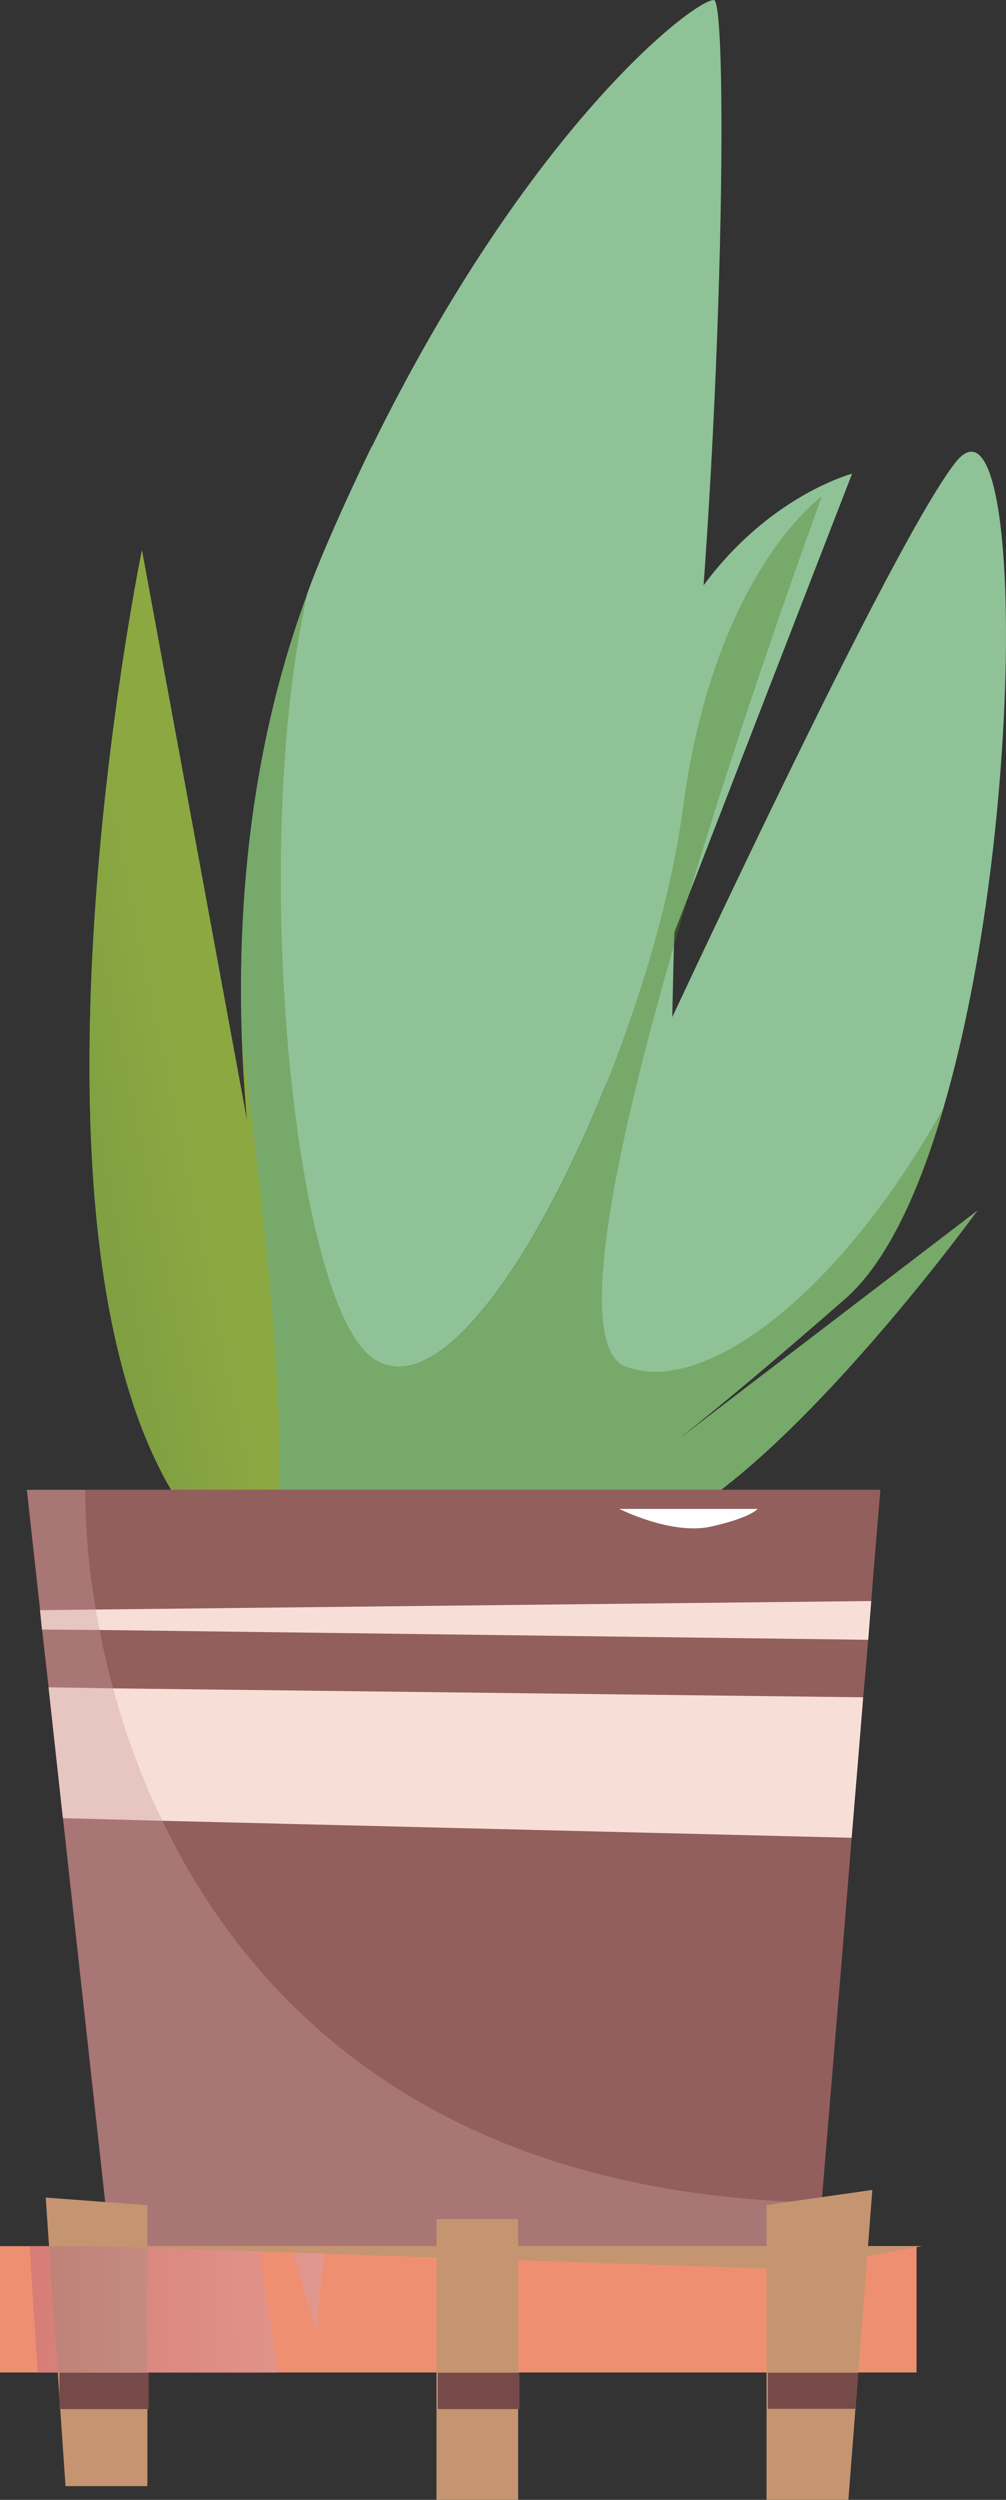 <?xml version="1.0" encoding="UTF-8"?><svg xmlns="http://www.w3.org/2000/svg" xmlns:xlink="http://www.w3.org/1999/xlink" viewBox="0 0 46.21 114.78"><rect x="0" y="0" width="46.21" height="114.78" fill="#333333" stroke="none"/><defs><style>.e{fill:#ef8f71;}.f,.g{fill:#c59571;}.h,.i{fill:#754a48;}.j{fill:url(#c);}.j,.k{opacity:.47;}.j,.k,.l,.m,.n,.i,.g,.o,.p,.q,.r{fill-rule:evenodd;}.j,.k,.l,.m,.r{mix-blend-mode:multiply;}.k{fill:url(#d);}.l{fill:url(#b);}.l,.m{opacity:.39;}.m{fill:#528124;}.n{fill:#f7dfd8;}.o{fill:#925f5d;}.p{fill:#8fc296;}.q{fill:#fff;}.r{fill:#cf9b9b;opacity:.38;}.s{isolation:isolate;}</style><linearGradient id="b" x1="-4.26" y1="50.81" x2="8.35" y2="48.23" gradientTransform="matrix(1, 0, 0, 1, 0, 0)" gradientUnits="userSpaceOnUse"><stop offset="0" stop-color="#617201"/><stop offset="1" stop-color="#aba700"/></linearGradient><linearGradient id="c" x1="17.26" y1="105.87" x2="-8.63" y2="106.28" gradientTransform="matrix(1, 0, 0, 1, 0, 0)" gradientUnits="userSpaceOnUse"><stop offset="0" stop-color="#d7aab8"/><stop offset="1" stop-color="#a74057"/></linearGradient><linearGradient id="d" x1="17.25" y1="105.05" x2="-8.64" y2="105.45" xlink:href="#c"/></defs><g style="isolation:isolate;"><g id="a"><g><path d="M28.04,50.38l11.1-28.63s-8.83,2.3-10.44,14.76-.66,13.88-.66,13.88Z" style="fill:#8fc296; fill-rule:evenodd;"/><g><path d="M31.38,36.96c-.01,.07-.02,.14-.03,.21-1.43,10.91-9.68,28.5-14.26,25.17-3.65-2.66-5.64-23.35-2.98-35.08,.24-.67,.51-1.33,.79-2,.72-1.69,1.45-3.27,2.18-4.77h.01C24.3,5.82,31.87,0,32.79,0c.69,0,.43,21.26-1.4,36.96Z" style="fill:#8fc296; fill-rule:evenodd;"/><path d="M31.36,65.93l13.54-10.35c-.31,.43-10.36,14.16-16.25,15.15-5.97,1.01-19.1,0-19.1,0C-.56,59.61,6.52,25.26,6.52,25.26l4.83,26.21c-.62-6.81-.41-15.64,2.77-24.21-2.66,11.73-.66,32.42,2.98,35.08,4.58,3.33,12.82-14.26,14.26-25.17-.39,3.33-.41,6.68-.48,9.53,5.15-10.98,10.96-22.89,13.02-25.48,3.1-3.88,3.23,16.62-.54,29.57-1.13,3.94-2.64,7.17-4.51,8.82-3.28,2.87-5.73,4.91-7.49,6.31Z" style="fill:#8fc296; fill-rule:evenodd;"/><path d="M44.9,55.58c-.31,.42-10.36,14.16-16.25,15.15-4.44,.75-12.83,.38-16.85,.15-1.38-.08-2.25-.15-2.25-.15C-.55,59.61,6.52,25.26,6.52,25.26l4.83,26.21c-.11-1.17-.19-2.4-.22-3.68-.23-6.16,.36-13.44,2.99-20.53-2.66,11.73-.67,32.42,2.98,35.08,4.58,3.33,12.82-14.26,14.26-25.17,.01-.07,.02-.14,.03-.21,1.42-10.4,6.06-13.95,6.36-14.17-.17,.49-5.99,16.29-8.72,27.89-1.49,6.32-2.05,11.41-.28,12.07,3.66,1.38,9.91-3.44,14.63-11.96-1.13,3.94-2.64,7.17-4.52,8.82-3.28,2.87-5.73,4.91-7.49,6.31l13.54-10.35Z" style="fill:#528124; fill-rule:evenodd; mix-blend-mode:multiply; opacity:.39;"/><path d="M12.29,70.51c-.13,.16-.29,.28-.48,.36-1.38-.08-2.25-.15-2.25-.15C-.55,59.61,6.52,25.26,6.52,25.26l4.83,26.21c-.11-1.17-.19-2.4-.22-3.68,1.42,11.11,2.35,21.31,1.16,22.72Z" style="fill:url(#b); fill-rule:evenodd; mix-blend-mode:multiply; opacity:.39;"/></g><polygon points="40.44 68.4 40.1 72.49 40.02 73.51 39.88 75.29 39.81 76.13 39.65 77.93 39.48 80.01 39.12 84.38 38.71 89.46 37.76 100.88 37.73 101.13 37.72 101.36 37.57 103.13 37.5 104 37.35 105.85 5.36 105.85 5.07 103.15 5.07 103.14 5.06 103.13 4.83 101.11 2.89 83.48 2.23 77.47 1.93 74.82 1.84 73.93 1.23 68.4 40.44 68.4" style="fill:#925f5d; fill-rule:evenodd;"/><polygon points="39.65 77.93 39.48 80.01 39.12 84.38 7.46 83.6 2.89 83.48 2.23 77.47 5.2 77.52 39.65 77.93" style="fill:#f7dfd8; fill-rule:evenodd;"/><polygon points="40.02 73.51 39.88 75.29 4.58 74.84 1.93 74.82 1.84 73.93 4.4 73.9 40.02 73.51" style="fill:#f7dfd8; fill-rule:evenodd;"/><path d="M37.76,101.13l-.04,.23-.29,1.77-.14,.91-.29,1.8-.06,.35-1.73-.02-11.4-.12-3.76-.05-5.41-.06h-.44l-1.9-.02-5.54-.07h-1.4l-.29-2.7h0v-.02l-.23-2.02-1.94-17.63-.66-6-.3-2.66-.09-.89-.61-5.52H3.92c-.01,1.5,.12,3.38,.48,5.5,.05,.3,.11,.62,.18,.94,.16,.87,.36,1.77,.62,2.68,.53,1.97,1.26,4.03,2.26,6.07,4.06,8.46,12.43,16.75,28.91,17.49h.01c.44,.02,.9,.03,1.36,.05h.02Z" style="fill:#cf9b9b; fill-rule:evenodd; mix-blend-mode:multiply; opacity:.38;"/><path d="M28.45,69.28s2.4,1.22,4.22,.81c1.83-.41,2.13-.81,2.13-.81h-6.36Z" style="fill:#fff; fill-rule:evenodd;"/><rect y="103.13" width="42.1" height="5.8" style="fill:#ef8f71;"/><polygon points="6.77 101.25 6.77 114.15 3.01 114.15 2.1 100.9 6.77 101.25" style="fill:#c59571; fill-rule:evenodd;"/><polygon points="40.07 100.55 38.97 114.78 35.21 114.78 35.21 101.24 40.07 100.55" style="fill:#c59571; fill-rule:evenodd;"/><rect x="20.05" y="101.89" width="3.75" height="12.89" style="fill:#c59571;"/><rect x="2.73" y="108.94" width="4.1" height="1.67" style="fill:#754a48;"/><rect x="20.11" y="108.94" width="3.75" height="1.67" style="fill:#754a48;"/><polygon points="39.42 108.94 39.29 110.6 35.27 110.6 35.27 108.94 39.42 108.94" style="fill:#754a48; fill-rule:evenodd;"/><path d="M12.77,108.94H1.73l-.37-5.8H11.87c.29,1.87,.72,4.62,.89,5.8Z" style="fill:url(#c); fill-rule:evenodd; mix-blend-mode:multiply; opacity:.47;"/><path d="M14.55,107.04c.04,.3-.66-2.1-1.18-3.91h1.59c-.23,1.9-.44,3.69-.41,3.91Z" style="fill:url(#d); fill-rule:evenodd; mix-blend-mode:multiply; opacity:.47;"/><polygon points="4.54 103.13 36.42 104.2 42.36 103.13 4.54 103.13" style="fill:#c59571; fill-rule:evenodd;"/></g></g></g></svg>